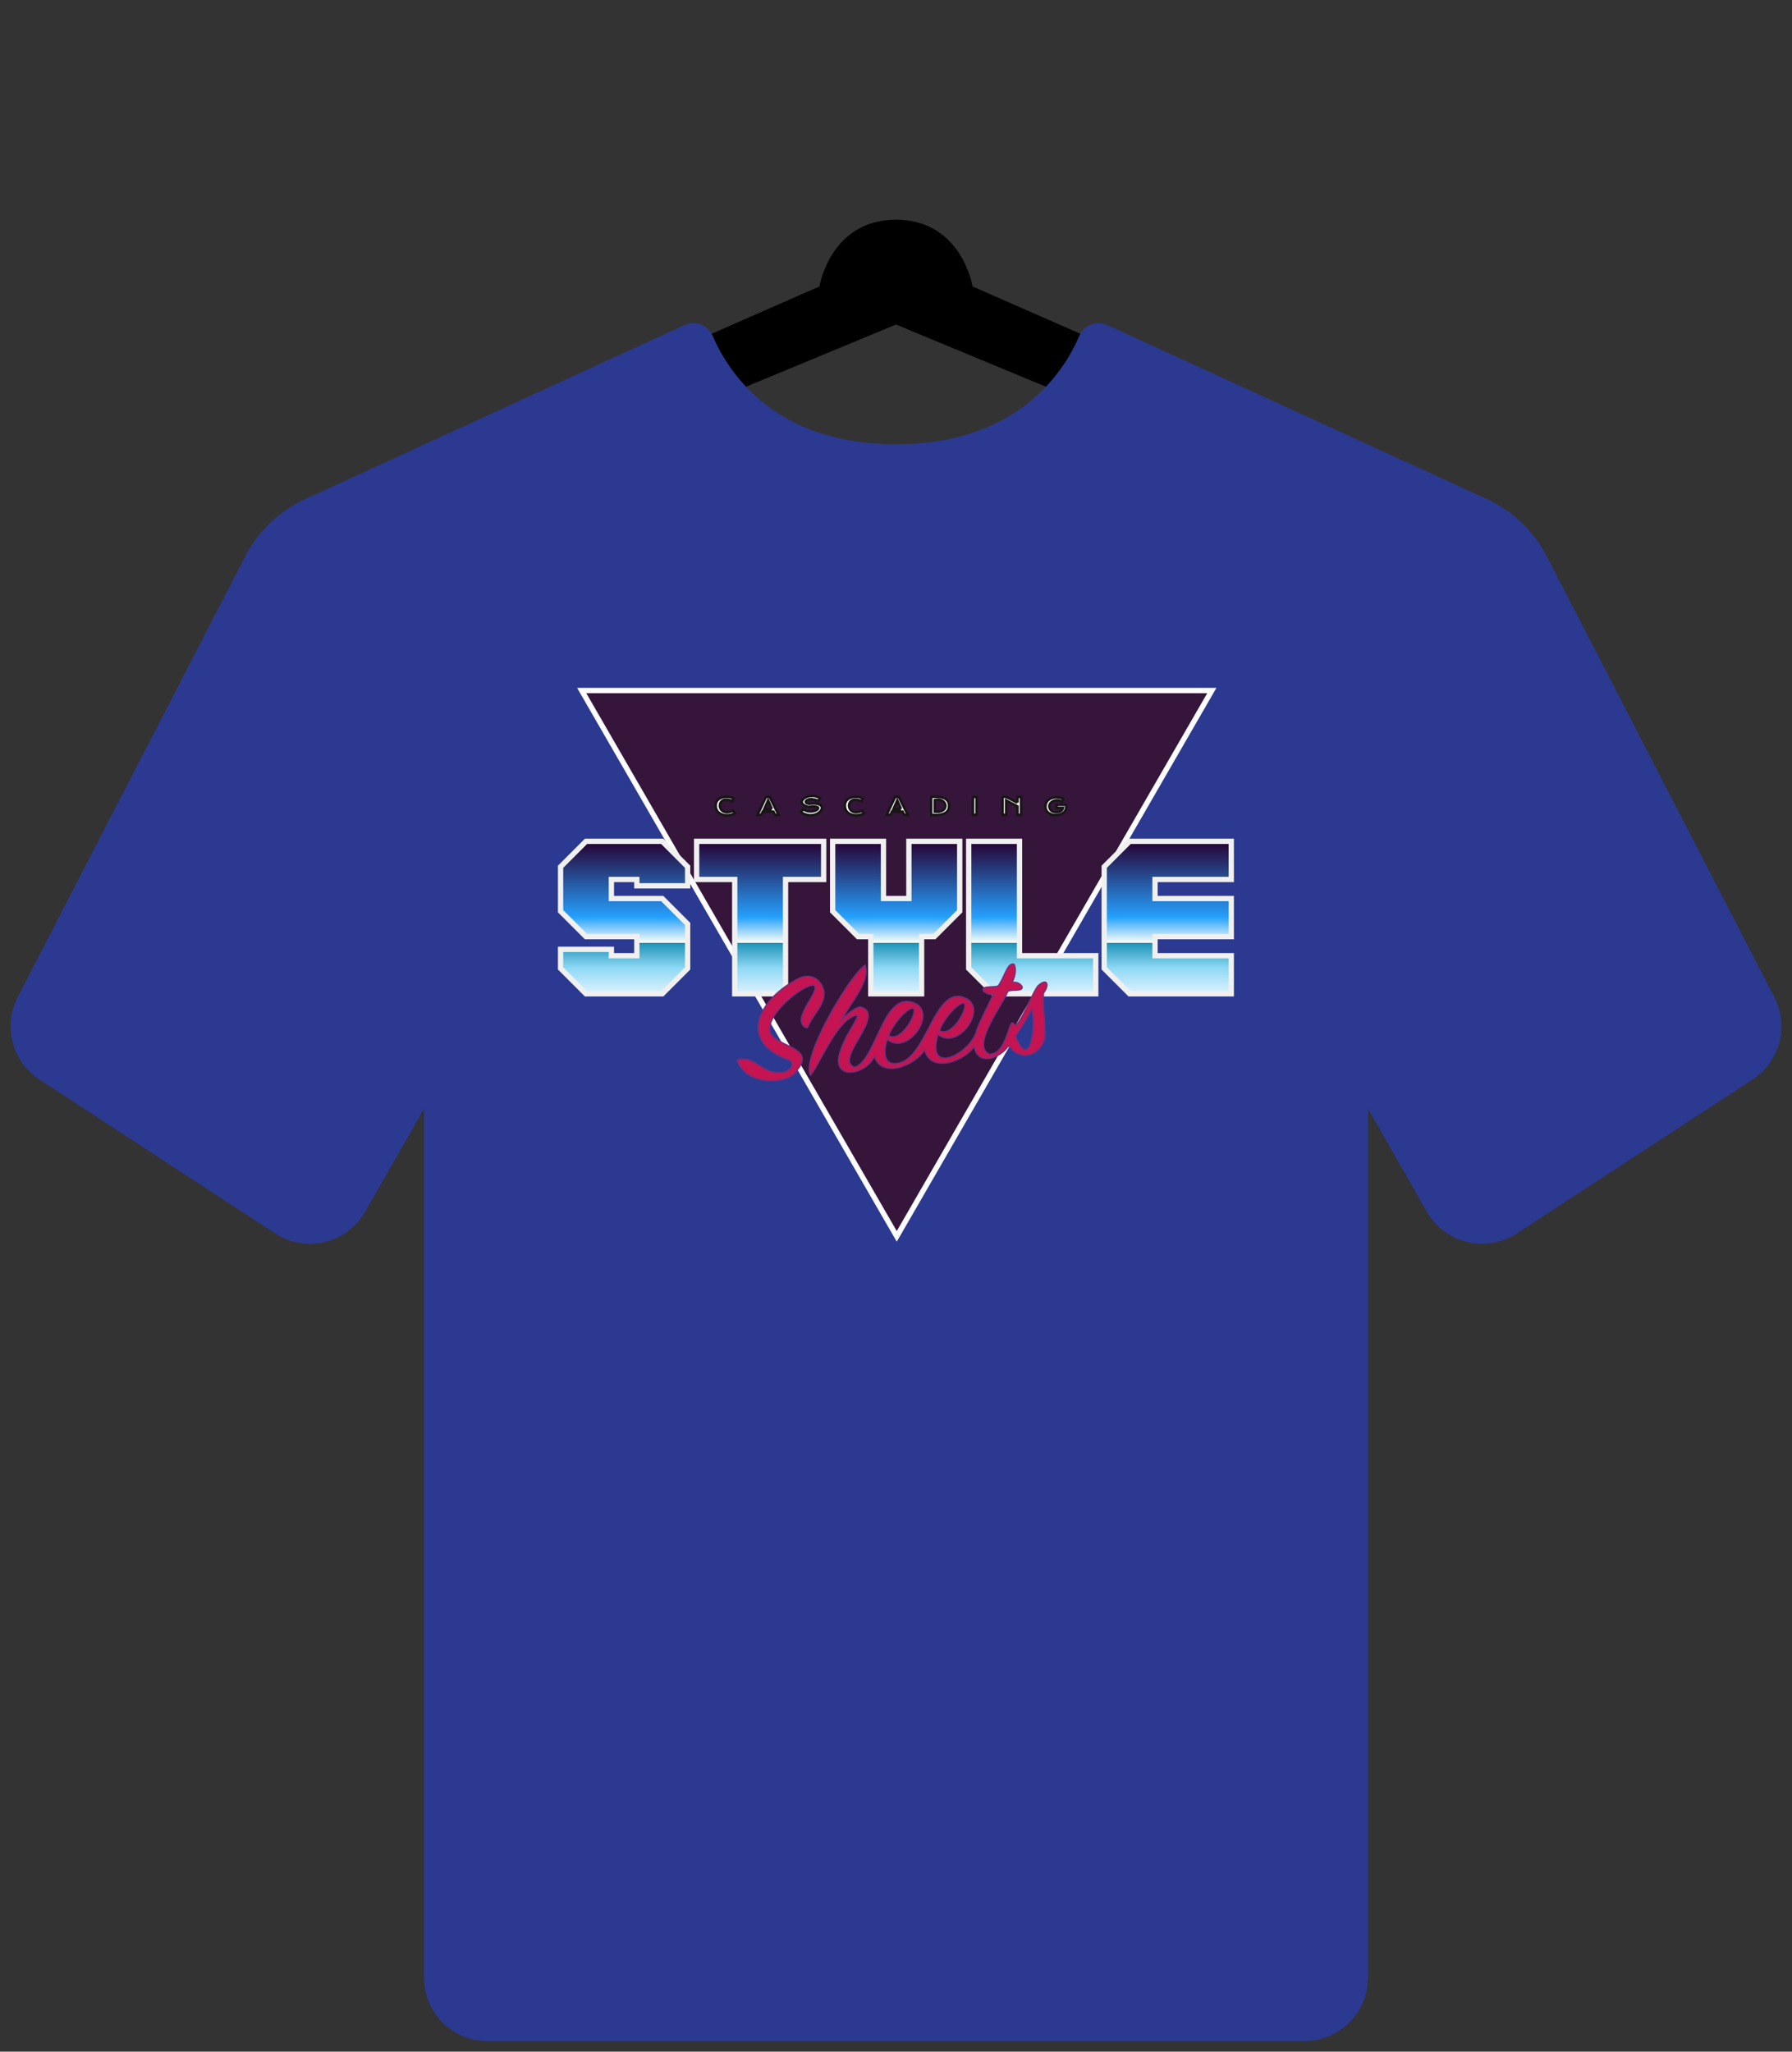 <svg xmlns="http://www.w3.org/2000/svg" width="338.53" height="387.486" viewBox="0 0 338.53 387.486" class="about__trinket about__shirt" aria-label="Custom t-shirt">
  <rect x="0" y="0" width="338.53" height="387.486" fill="#333333" stroke="none"/>
  <defs>
    <linearGradient id="shirt-syle-grad" gradientUnits="userSpaceOnUse" x1="99" y1="187.657" x2="99" y2="158.863">
      <stop offset="0" stop-color="#ddf2ff"/>
      <stop offset=".165" stop-color="#90d9f5"/>
      <stop offset=".332" stop-color="#1c92b9"/>
      <stop offset=".333" stop-color="#fffff5"/>
      <stop offset=".5" stop-color="#25a1ff"/>
      <stop offset="1" stop-color="#270030"/>
    </linearGradient>
  </defs>
  
  <g class="about__trinket-stroke--round">
    <g>
      <path d="M157.102 16.163a12.163 12.163 0 1112.163 12.163v13.17" class="about__trinket-stroke" fill="none" stroke-width="6"/>
      <path d="M154.797 54.105s2.039-12.608 14.468-12.608 14.468 12.608 14.468 12.608l21.942 9.628v12.655l-36.41-15.094-36.41 15.094V63.733z" class="about__trinket-stroke about__shirt-hanger" stroke-width="2"/>
    </g>

    <path d="M335.191 188.328l-42.993-83.271a24 24 0 00-11.322-10.805l-71.648-32.857a3.983 3.983 0 00-5.326 2.02c-2.942 6.862-11.674 20.483-34.637 20.483s-31.695-13.62-34.637-20.483a3.984 3.984 0 00-5.326-2.02L57.653 94.252a24 24 0 00-11.321 10.805l-42.994 83.27a12 12 0 004.105 15.556L52 232.958a12 12 0 0016.977-4.096l11.12-19.46v164.084a12 12 0 0012 12h154.335a12 12 0 0012-12V209.402l11.12 19.46a12 12 0 0016.977 4.096l44.557-29.076a12 12 0 004.105-15.554z" fill="#2b3990" class="about__trinket-stroke about__trinket-stroke--thick"/>

    <path fill="#35163a" stroke="#ffffff" stroke-miterlimit="10" d="M169.409 233.509l59.52-103.093H109.888l59.521 103.093z"/>

    <path d="M105.9 163.7l4.8-4.8h14.4l4.8 4.8v3.6h-9.6v-1.2h-4.8v3.6h9.6l4.8 4.8v8.4l-4.8 4.8h-14.4l-4.8-4.8v-3.6h9.6v1.2h4.8v-3.6h-9.6l-4.8-4.8v-8.4zm49.7-4.8v7.2h-7.2v21.6h-9.6v-21.6h-7.2v-7.2h24zm8.9 18h-2.4l-4.8-4.8v-13.2h9.6v10.8h4.8v-10.8h9.6v13.2l-4.8 4.8h-2.4v10.8h-9.6v-10.8zm28.1-18v21.6H207v7.2h-19.2l-4.8-4.8v-24h9.6zm25.6 7.2v3.6h14.4v7.2h-14.4v3.6h14.4v7.2h-19.2l-4.8-4.8v-19.2l4.8-4.8h19.2v7.2h-14.4z" fill="url(#shirt-syle-grad)" stroke="#f0f0f0" stroke-width="1"/>

    <path d="M151.3 153.4l.4-.6c1.9 1.4 4.8-.9 1-.4-2.9-.7-.1-3 2.2-1.7-.3.9-.6.3-1.3.3-.7-.3-2.2.5-.8.8 4.8-.6 1.7 3.7-1.5 1.6zm11.4-2.1l.3-.5c-1.2-.7-3.5-.3-3.4 1.4 0 1.8 2.3 2.2 3.6 1.4l-.3-.5c-3.2 1.5-3.4-3.2-.2-1.8zm-17.3-.8l1.7 3.4c-.7 0-.7.1-1-.6h-2c-.3.7-.3.6-1 .6l1.6-3.4h.7zm.4 2.3l-.7-1.6-.7 1.6h1.4zm-7.5-1.5l.3-.5c-1.2-.7-3.5-.3-3.4 1.4 0 1.8 2.3 2.2 3.6 1.4l-.3-.5c-3.2 1.5-3.4-3.2-.2-1.8zm45.5 2.6h.7v-3.4h-.7v3.4zm-14-3.4l1.7 3.4c-.7 0-.7.1-1-.6h-2c-.3.7-.3.6-1 .6l1.6-3.4h.7zm.4 2.3l-.7-1.6-.7 1.6h1.4zm31.2-.8h-1.8v.6h1.2c-.2.9-1.6 1-2.2.5-1.2-1.3.8-2.5 2-1.7l.3-.5c-1.2-.7-3.4-.3-3.4 1.4-.1 2.3 4.4 2.2 3.9-.3zm-9.2-.4c-.5-.2-2.3-1.4-2.8-1.1v3.4h.7v-2.7l2.1 1.1v1.6h.7v-3.4h-.7v1.1zm-12.9.6c0 1.8-2.1 1.8-3.4 1.7v-3.4c1.3-.1 3.4-.1 3.4 1.7zm-2.7-1.1v2.2h.7c2.1-.2 1.5-2.7-.7-2.2z" fill="#ffffff" stroke="#191517" stroke-width=".5" stroke-miterlimit="6" paint-order="stroke"/>
    
    <path d="M152.693 193.79c-.15.285-.33.453-.659.156-2.431-1.625 2.754-6.506 1.857-7.76-1.018-.947-8.385 4.368-8.534 8.126.058 3.54 9.336 3.096 5.09 7.937-1.123 2.393-9.456 3.173-11.17-2.031 3.106-1.137 4.828 2.768 8.205 2.327 1.39.001 2.917-1.277 1.797-2.276-10.108-3.431-5.941-11.37.989-15.13 2.51-1.606 4.76-.448 5.36 2.041.353 2.528-2.285 4.718-2.935 6.61zm44.438-6.252c-.21 2.776.36 5.055.27 7.13.401 3.91-4.188 6.602-6.853 2.802-1.405 2.233-5.837 4.11-6.507.133-1.964 2.907-8.28 5.129-9.352.65-1.825 2.954-8.078 5.531-9.503 1.244-1.755 3.734-8.497 4.647-6.355-1.167.989-3.003 3.594-6.377 3.115-6.599-3.619.433-6.841 8.8-8.833 11.332-1.799-3.289 7.4-18.844 10.298-20.732 1.02 3.035-2.627 6.835-4.43 10.325 1.228-1.32 2.785-2.464 3.593-2.455 5.11 1.364-5.256 9.898-1.108 11.4 4.061-1.356 5.324-14.123 10.901-12.284 5.07 1.549-.815 10.245-4.762 6.971-.958 2.85-.24 4.666 1.348 4.597 6.07.058 7.276-14.433 12.996-12.523 5.07 1.55-.815 10.246-4.761 6.972-2.386 8.325 6.547 3.402 7.366-.884.629-1.56 1.887-4.2 3.174-6.694a2.249 2.249 0 01-1.946-.585c-.507-1.141 2.141-.557 2.814-1 1.225-1.693 1.793-4.597 2.995-4.01.33.805.33 1.794-.39 3.422a1.69 1.69 0 011.857.714c.375 1.07-1.973.47-2.694.957-.815 2.358-7.113 10.325-3.415 11.869 3.379-.044 3.702-7.277 4.552-5.724.759 1.482 3.515-5.935 4.581-7.194 1.837-1.664 2.166-.095 1.049 1.333zm-19.674 7.11c2.215 1.41 5.375-4.013 4.762-5.116-.61-.621-3.726 2.332-4.762 5.116zm-9.582.954c2.215 1.41 5.375-4.013 4.761-5.116-.61-.62-3.725 2.332-4.761 5.117zm27.07-5.062a60.197 60.197 0 01-3.114 5.161c2.744 6.674 3.883-1.497 3.114-5.16z" fill="#c51451" stroke="#742e7a" stroke-miterlimit="10" stroke-width=".25"/>
  </g>
</svg>
<!-- 

<svg xmlns="http://www.w3.org/2000/svg" width="338.5" height="387.5" viewBox="0 0 338.5 387.5" overflow="visible">
  <defs/>
  <g stroke-linecap="round" stroke-linejoin="round" stroke-miterlimit="10">
    <g fill="none">
      <path d="M157.1 16.2c0-6.7 5.4-12.2 12.2-12.2 6.7 0 12.2 5.4 12.2 12.2s-5.4 12.2-12.2 12.2v13.2" stroke="#000" stroke-width="8"/>
      <path d="M157.1 16.2c0-6.7 5.4-12.2 12.2-12.2 6.7 0 12.2 5.4 12.2 12.2s-5.4 12.2-12.2 12.2v13.2" stroke="#bcbec0" stroke-width="2"/>
    </g>
    <path d="M154.8 54.1s2-12.6 14.5-12.6c12.4 0 14.5 12.6 14.5 12.6l21.9 9.6v12.7l-36.4-15.1-36.4 15.1V63.7l21.9-9.6z" fill="#f7941d" stroke="#000" stroke-width="4"/>
  </g>
  <path d="M335.2 188.3l-43-83.3c-2.5-4.8-6.4-8.6-11.3-10.8l-71.6-32.9c-2-.9-4.4 0-5.3 2-2.9 6.9-11.7 20.5-34.6 20.5-23 0-31.7-13.6-34.6-20.5-.9-2.1-3.3-3-5.3-2l-71.8 33c-4.9 2.2-8.9 6-11.3 10.8l-43 83.3c-2.8 5.5-1.1 12.2 4.1 15.6L52 233c5.8 3.8 13.6 1.9 17-4.1l11.1-19.5v164.1c0 6.6 5.4 12 12 12h154.3c6.6 0 12-5.4 12-12V209.4l11.1 19.5c3.4 6 11.2 7.9 17 4.1l44.6-29.1c5.1-3.4 6.9-10.1 4.1-15.6z" fill="#2b3990" stroke="#000" stroke-width="4" stroke-linecap="round" stroke-linejoin="round" stroke-miterlimit="10"/>
  <g id="CSS_1_">
    <path id="Triangle_1_" fill="#35163a" stroke="#fffff5" stroke-miterlimit="10" d="M169.4 233.5l59.5-103.1h-119z"/>
    <g id="Cascading_1_">
      <path d="M151.3 153.4l.4-.6c1.9 1.4 4.8-.9 1-.4-2.9-.7-.1-3 2.2-1.7-.3.9-.6.3-1.3.3-.7-.3-2.2.5-.8.8 4.8-.6 1.7 3.7-1.5 1.6zm11.4-2.1l.3-.5c-1.2-.7-3.5-.3-3.4 1.4 0 1.8 2.3 2.2 3.6 1.4l-.3-.5c-3.2 1.5-3.4-3.2-.2-1.8zm-17.3-.8l1.7 3.4c-.7 0-.7.1-1-.6h-2c-.3.7-.3.6-1 .6l1.6-3.4h.7zm.4 2.3l-.7-1.6-.7 1.6h1.4zm-7.5-1.5l.3-.5c-1.2-.7-3.5-.3-3.4 1.4 0 1.8 2.3 2.2 3.6 1.4l-.3-.5c-3.2 1.5-3.4-3.2-.2-1.8zm45.5 2.6h.7v-3.4h-.7v3.4zm-14-3.4l1.7 3.4c-.7 0-.7.1-1-.6h-2c-.3.7-.3.6-1 .6l1.6-3.4h.7zm.4 2.3l-.7-1.6-.7 1.6h1.4zm31.2-.8h-1.8v.6h1.2c-.2.9-1.6 1-2.2.5-1.2-1.3.8-2.5 2-1.7l.3-.5c-1.2-.7-3.4-.3-3.4 1.4-.1 2.3 4.4 2.2 3.9-.3zm-9.2-.4c-.5-.2-2.3-1.4-2.8-1.1v3.4h.7v-2.7l2.1 1.1v1.6h.7v-3.4h-.7v1.1zm-12.9.6c0 1.8-2.1 1.8-3.4 1.7v-3.4c1.3-.1 3.4-.1 3.4 1.7zm-2.7-1.1v2.2h.7c2.1-.2 1.5-2.7-.7-2.2z" fill="none" stroke="#191517" stroke-width=".5" stroke-miterlimit="6"/>
      <path d="M151.3 153.4l.4-.6c1.9 1.4 4.8-.9 1-.4-2.9-.7-.1-3 2.2-1.7-.3.9-.6.3-1.3.3-.7-.3-2.2.5-.8.8 4.8-.6 1.7 3.7-1.5 1.6zm11.4-2.1l.3-.5c-1.2-.7-3.5-.3-3.4 1.4 0 1.8 2.3 2.2 3.6 1.4l-.3-.5c-3.2 1.5-3.4-3.2-.2-1.8zm-17.3-.8l1.7 3.4c-.7 0-.7.1-1-.6h-2c-.3.7-.3.6-1 .6l1.6-3.4h.7zm.4 2.3l-.7-1.6-.7 1.6h1.4zm-7.5-1.5l.3-.5c-1.2-.7-3.5-.3-3.4 1.4 0 1.8 2.3 2.2 3.6 1.4l-.3-.5c-3.2 1.5-3.4-3.2-.2-1.8zm45.5 2.6h.7v-3.4h-.7v3.4zm-14-3.4l1.7 3.4c-.7 0-.7.1-1-.6h-2c-.3.7-.3.6-1 .6l1.6-3.4h.7zm.4 2.3l-.7-1.6-.7 1.6h1.4zm31.2-.8h-1.8v.6h1.2c-.2.9-1.6 1-2.2.5-1.2-1.3.8-2.5 2-1.7l.3-.5c-1.2-.7-3.4-.3-3.4 1.4-.1 2.3 4.4 2.2 3.9-.3zm-9.2-.4c-.5-.2-2.3-1.4-2.8-1.1v3.4h.7v-2.7l2.1 1.1v1.6h.7v-3.4h-.7v1.1zm-12.9.6c0 1.8-2.1 1.8-3.4 1.7v-3.4c1.3-.1 3.4-.1 3.4 1.7zm-2.7-1.1v2.2h.7c2.1-.2 1.5-2.7-.7-2.2z" fill="#f2f2f2"/>
    </g>
    <linearGradient id="Style_2_" gradientUnits="userSpaceOnUse" x1="169.282" y1="187.657" x2="169.282" y2="158.863">
      <stop offset=".053" stop-color="#ddf2ff"/>
      <stop offset=".087" stop-color="#d8f0fe"/>
      <stop offset=".129" stop-color="#caecfc"/>
      <stop offset=".173" stop-color="#b2e4f9"/>
      <stop offset=".22" stop-color="#90d9f5"/>
      <stop offset=".268" stop-color="#65cbef"/>
      <stop offset=".318" stop-color="#31bae8"/>
      <stop offset=".332" stop-color="#21b5e6"/>
      <stop offset=".333" stop-color="#fffff5"/>
      <stop offset=".55" stop-color="#25a1ff"/>
      <stop offset=".656" stop-color="#266ad0"/>
      <stop offset=".844" stop-color="#270075"/>
      <stop offset=".877" stop-color="#27006f"/>
      <stop offset=".921" stop-color="#27005f"/>
      <stop offset=".969" stop-color="#270045"/>
      <stop offset="1" stop-color="#270030"/>
    </linearGradient>
    <path id="Style_1_" d="M105.9 163.7l4.8-4.8h14.4l4.8 4.8v3.6h-9.6v-1.2h-4.8v3.6h9.6l4.8 4.8v8.4l-4.8 4.8h-14.4l-4.8-4.8v-3.6h9.6v1.2h4.8v-3.6h-9.6l-4.8-4.8v-8.4zm49.7-4.8v7.2h-7.2v21.6h-9.6v-21.6h-7.2v-7.2h24zm8.9 18h-2.4l-4.8-4.8v-13.2h9.6v10.8h4.8v-10.8h9.6v13.2l-4.8 4.8h-2.4v10.8h-9.6v-10.8zm28.1-18v21.6H207v7.2h-19.2l-4.8-4.8v-24h9.6zm25.6 7.2v3.6h14.4v7.2h-14.4v3.6h14.4v7.2h-19.2l-4.8-4.8v-19.2l4.8-4.8h19.2v7.2h-14.4z" fill="url(#Style_2_)" stroke="#f0f0f0" stroke-width=".5" stroke-miterlimit="10"/>
    <path id="Sheets_1_" d="M152.7 193.8c-.1.3-.3.5-.7.2-2.4-1.6 2.8-6.5 1.9-7.8-1-.9-8.4 4.4-8.5 8.1.1 3.5 9.3 3.1 5.1 7.9-1.1 2.4-9.5 3.2-11.2-2 3.1-1.1 4.8 2.8 8.2 2.3 1.4 0 2.9-1.3 1.8-2.3-10.1-3.4-5.9-11.4 1-15.1 2.5-1.6 4.8-.4 5.4 2 .3 2.6-2.4 4.8-3 6.7zm44.4-6.3c-.2 2.8.4 5.1.3 7.1.4 3.9-4.2 6.6-6.9 2.8-1.4 2.2-5.8 4.1-6.5.1-2 2.9-8.3 5.1-9.4.6-1.8 3-8.1 5.5-9.5 1.2-1.8 3.7-8.5 4.6-6.4-1.2 1-3 3.6-6.4 3.1-6.6-3.6.4-6.8 8.8-8.8 11.3-1.8-3.3 7.4-18.8 10.3-20.7 1 3-2.6 6.8-4.4 10.3 1.2-1.3 2.8-2.5 3.6-2.5 5.1 1.4-5.3 9.9-1.1 11.4 4.1-1.4 5.3-14.1 10.9-12.3 5.1 1.5-.8 10.2-4.8 7-1 2.9-.2 4.7 1.3 4.6 6.1.1 7.3-14.4 13-12.5 5.1 1.5-.8 10.2-4.8 7-2.4 8.3 6.5 3.4 7.4-.9.6-1.6 1.9-4.2 3.2-6.7-1 .1-1.7-.3-1.9-.6-.5-1.1 2.1-.6 2.8-1 1.2-1.7 1.8-4.6 3-4 .3.8.3 1.8-.4 3.4 1.2-.1 1.6.3 1.9.7.4 1.1-2 .5-2.7 1-.8 2.4-7.1 10.3-3.4 11.9 3.4 0 3.7-7.3 4.6-5.7.8 1.5 3.5-5.9 4.6-7.2 1.8-1.5 2.1.1 1 1.5zm-19.6 7.1c2.2 1.4 5.4-4 4.8-5.1-.7-.6-3.8 2.4-4.8 5.1zm-9.6 1c2.2 1.4 5.4-4 4.8-5.1-.7-.6-3.8 2.3-4.8 5.1zm27-5.1c-.9 1.7-2 3.4-3.1 5.2 2.8 6.7 3.9-1.5 3.1-5.2z" fill="#c51451" stroke="#742e7a" stroke-width=".25" stroke-miterlimit="10"/>
  </g>
</svg> -->
